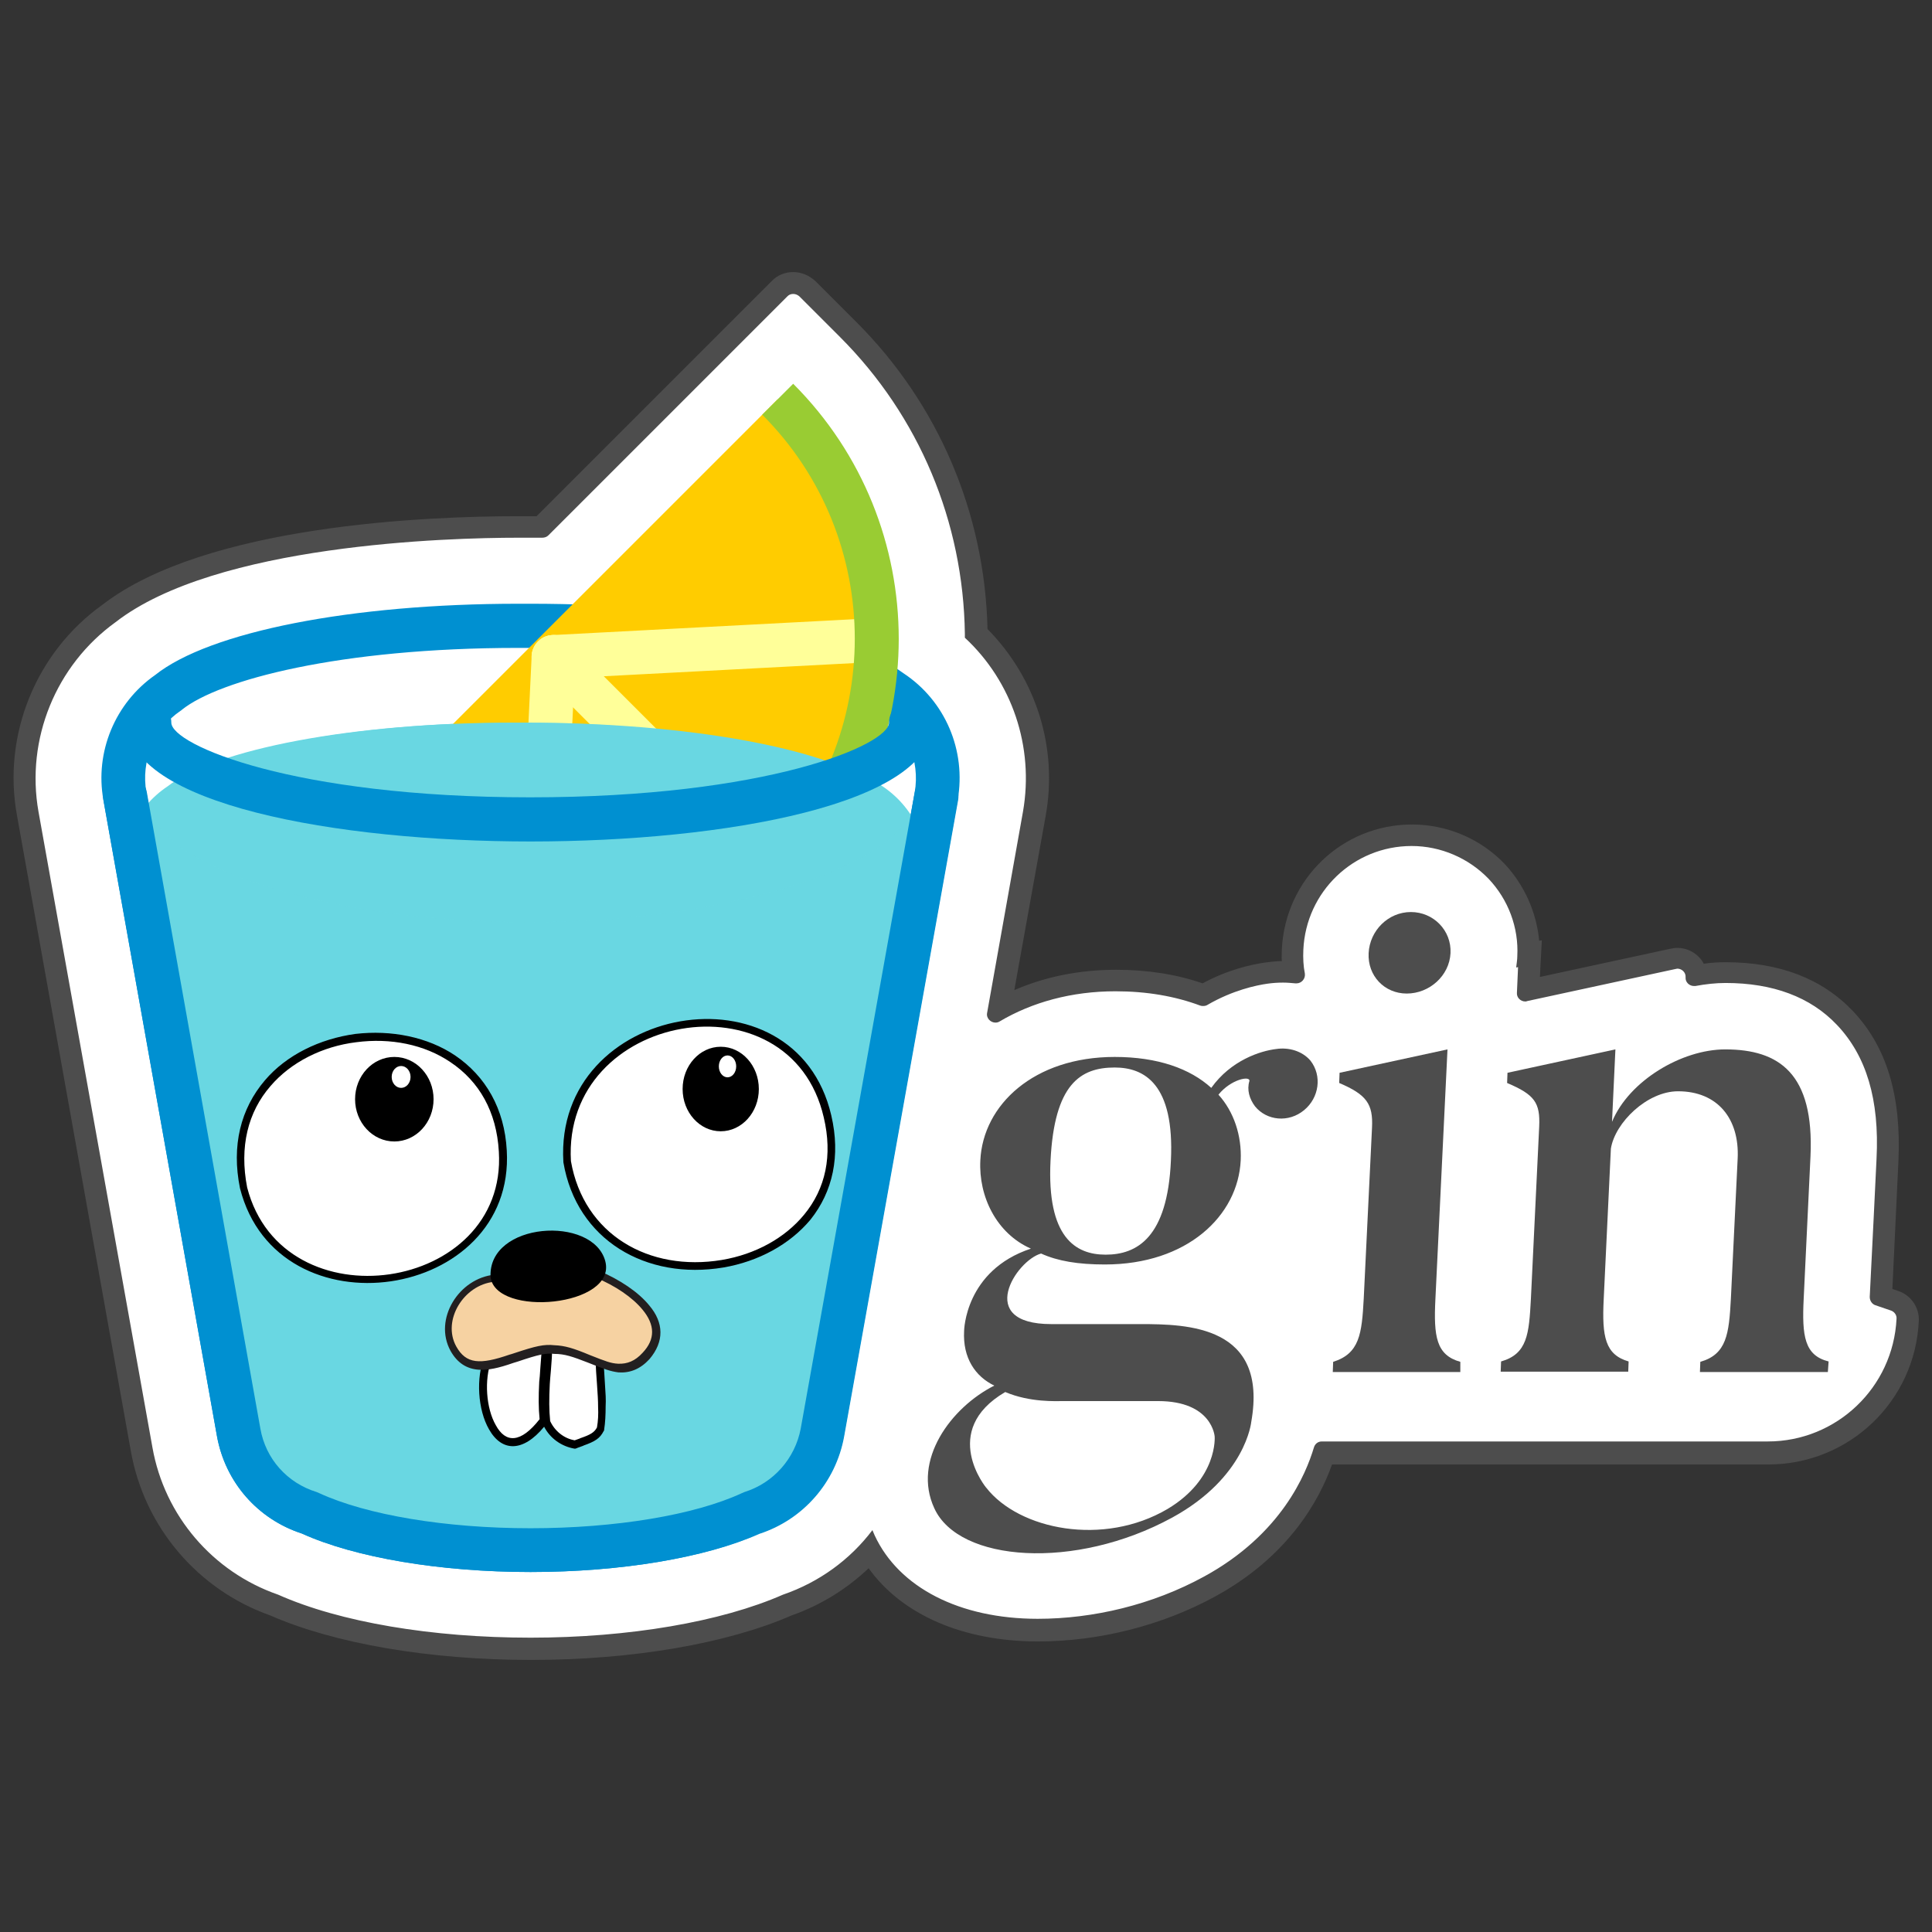 <?xml version="1.0" encoding="utf-8"?>
<!-- Generator: Adobe Illustrator 18.0.0, SVG Export Plug-In . SVG Version: 6.00 Build 0)  -->
<!DOCTYPE svg PUBLIC "-//W3C//DTD SVG 1.1//EN" "http://www.w3.org/Graphics/SVG/1.1/DTD/svg11.dtd">
<svg version="1.1" id="Layer_2" xmlns="http://www.w3.org/2000/svg" xmlns:xlink="http://www.w3.org/1999/xlink" x="0px" y="0px"
	 viewBox="0 0 512 512" style="enable-background:new 0 0 512 512;" xml:space="preserve">
<rect x="0" y="0" width="512" height="512" fill="#333333" stroke="none"/>
<g>
	<g>
		<g>
			<path style="fill:#FFFFFF;" d="M140.6,437c-26.5,0-51.2-4.2-68-11.6c-18.3-6.4-31.7-22.1-35.1-41.2L7.3,215.6c-3.6-20.2,4.8-41,21.6-53
				c27.3-21.3,89.9-22.9,108.4-22.9l2,0l1.3,0c1,0,1.9,0,2.9,0l63.2-63.2c1-1,2.3-1.5,3.6-1.5c1.4,0,2.7,0.5,3.6,1.5l10.8,10.8
				c21.5,21.5,33.5,50,33.9,80.5c12.8,12.4,18.5,30.2,15.4,47.9l-9.3,51.8c9-5,19.6-7.6,30.9-7.6c8.5,0,16.3,1.3,23.2,3.8
				c6.9-4,13.4-5.4,16.6-5.8c1.5-0.2,3.1-0.3,4.6-0.3c0.9,0,1.8,0,2.7,0.1c-0.3-2-0.4-4-0.3-6c0.8-17,14.7-30.3,31.6-30.3
				c8.5,0,16.6,3.5,22.5,9.6c5.6,5.9,8.6,13.8,8.5,21.8l0.4-0.1l-0.5,9.7l38.4-8.3c0.4-0.1,0.7-0.1,1.1-0.1c1.4,0,2.7,0.6,3.7,1.6
				c0.8,0.8,1.3,1.8,1.4,2.9c2.5-0.4,5.2-0.7,7.8-0.7c13.4,0,24,4,31.6,12c8.4,8.8,12.1,21.1,11.3,37.6l-1.7,36.1l3.6,1.2
				c2.2,0.7,3.6,2.8,3.5,5.1c-0.9,19.8-17.2,35.3-37,35.3H350.8c-2.7,8.7-10.1,24.3-30.3,35.4c-13.7,7.5-29.9,11.6-45.5,11.6
				c-20.5,0-36.8-7.8-44.4-21.1c-6,6.6-13.5,11.5-21.9,14.5C191.8,432.8,167.1,437,140.6,437z"/>
		</g>
		<g>
			<g>
				<path style="fill:#4D4D4D;" d="M210.2,77.9c0.6,0,1.1,0.2,1.6,0.6l10.8,10.8c21,21,32.7,49,33.1,78.7c0,0.1,0,0.8,0,1
					c12.5,11.6,18.4,28.9,15.4,46.1l-9.5,53.3c-0.3,1.4,0.9,2.6,2.2,2.6c0.4,0,0.8-0.1,1.1-0.3c8.6-5.1,19.1-8,30.7-8
					c8.3,0,15.8,1.3,22.5,3.8c0.3,0.1,0.5,0.1,0.8,0.1c0.4,0,0.8-0.1,1.1-0.3c6.7-3.9,13-5.2,15.8-5.6c1.4-0.2,2.8-0.3,4.2-0.3
					c1.1,0,2.2,0.1,3.3,0.2c0.1,0,0.2,0,0.3,0c1.3,0,2.4-1.2,2.2-2.6c-0.4-2-0.5-4.1-0.4-6.3c0.7-15.4,13.3-27.5,28.7-27.5
					c7.7,0,15.1,3.2,20.4,8.7c5.2,5.5,8,12.9,7.6,20.5c0,1-0.2,2-0.3,3l0.5-0.1c0,0-0.1,2.6-0.3,6.8c-0.1,1.3,1,2.3,2.2,2.3
					c0.2,0,0.3,0,0.5-0.1l39.3-8.5c0.2,0,0.3-0.1,0.5-0.1c1.2,0,2.3,1,2.2,2.3c-0.1,1.3,1,2.3,2.2,2.3c0.1,0,0.3,0,0.4,0
					c2.7-0.5,5.4-0.8,8-0.8c12.5,0,22.5,3.7,29.5,11.1c7.8,8.2,11.3,19.8,10.5,35.5c0,0-1.4,29.2-1.8,36.6c0,1,0.6,1.9,1.5,2.2
					l4.1,1.4c0.9,0.3,1.6,1.2,1.5,2.2c-0.9,18.2-15.9,32.5-34.1,32.5h-64.9h-24.3h-29c-1,0-1.8,0.6-2.1,1.6c-2.1,7-8.6,23-29.1,34.2
					c-13.7,7.5-29.4,11.2-44.1,11.2c-20.7,0-36.8-8.3-43.2-22.1c-0.2-0.5-0.4-0.9-0.6-1.4c-5.9,7.8-14.1,13.8-23.7,17.1
					c-16.4,7.2-40.8,11.4-66.9,11.4s-50.5-4.1-66.9-11.4c-17.3-6-30.1-20.9-33.3-39L10.2,215.1c-3.4-19.2,4.6-38.8,20.4-50.2
					c26.6-20.7,88.3-22.4,106.7-22.4l2,0c0,0,1.3,0,1.3,0c1,0,2.1,0,3.1,0c0,0,0,0,0,0c0.6,0,1.2-0.2,1.6-0.6l63.4-63.4
					C209.1,78.1,209.6,77.9,210.2,77.9 M210.2,72.1c-2.1,0-4.2,0.8-5.7,2.4l-62.3,62.3c-0.6,0-1.1,0-1.7,0c0,0-1.3,0-1.3,0l-1.9,0
					c-24,0-82.8,2.3-110.2,23.5C9.5,172.9,0.6,194.8,4.5,216.1l30.2,168.6c3.6,20,17.7,36.6,36.9,43.4c17.1,7.5,42.3,11.8,69.1,11.8
					s51.9-4.3,69.1-11.8c7.7-2.7,14.6-7,20.4-12.5c8.8,12.3,25,19.4,44.9,19.4c16.1,0,32.8-4.2,46.9-11.9c19.6-10.7,27.7-25.7,31-35
					h26.4h24.3h64.9c21.4,0,38.9-16.7,39.9-38c0.2-3.6-2.1-6.9-5.5-8l-1.5-0.5l1.6-33.9c0.8-17.3-3.1-30.3-12.1-39.8
					c-8.2-8.6-19.5-12.9-33.7-12.9c-1.9,0-3.8,0.1-5.8,0.4c-0.3-0.6-0.7-1.2-1.2-1.7c-1.5-1.6-3.6-2.5-5.8-2.5
					c-0.6,0-1.1,0.1-1.7,0.2l-34.7,7.5l0.1-2.1l0.4-7.6l-0.7,0.1c-0.7-7.5-3.9-14.7-9.1-20.3c-6.4-6.7-15.3-10.5-24.6-10.5
					c-18.5,0-33.6,14.5-34.5,33.1c0,1-0.1,2.1,0,3.1c-1.5,0-3.1,0.2-4.6,0.4c-3.3,0.5-9.6,1.8-16.4,5.5c-6.9-2.4-14.6-3.6-22.9-3.6
					c-9.6,0-18.8,1.8-27,5.4l8.3-46.1c3.3-18.2-2.5-36.5-15.4-49.6c-0.7-30.7-13-59.6-34.7-81.3l-10.8-10.8
					C214.4,72.9,212.3,72.1,210.2,72.1L210.2,72.1z"/>
			</g>
		</g>
	</g>
	<g>
		<path style="fill:#FFFFFF;" d="M236.1,183.2c-13.6-10.1-51.2-17.4-95.5-17.4c-0.5,0-0.9,0-1.4,0c-0.7,0-1.3,0-2,0
			c-43.3,0-80,7.4-92.7,17.7c-8.5,5.9-13.4,16.3-11.4,27.4l30.2,168.6c1.8,10.3,9.3,18.4,18.9,21.4c12.8,5.9,34.2,9.8,58.5,9.8
			s45.6-3.9,58.5-9.8c9.6-3,17-11.1,18.9-21.4L248.1,211C250.1,199.7,244.9,189,236.1,183.2z"/>
		<path style="fill:#0090D1;" d="M140.6,416.6c-23.9,0-46.5-3.8-60.6-10.2c-11.7-3.8-20.3-13.6-22.5-25.8L27.4,212
			c-2.3-12.7,3.1-25.7,13.7-33.1c14.4-11.5,52.1-18.9,96.2-18.9l2,0l1.3,0c44.9,0,83.6,7.2,98.8,18.4c11.1,7.3,16.7,20.5,14.4,33.6
			l-30.2,168.6c-2.2,12.1-10.8,22-22.5,25.8C187.1,412.8,164.5,416.6,140.6,416.6z M137.3,171.7c-47.3,0-79.3,8.5-89.1,16.4
			c-0.1,0.1-0.2,0.2-0.4,0.3c-7,4.8-10.5,13.3-9,21.6L69,378.6c1.4,8,7.1,14.4,14.9,16.8c0.2,0.1,0.5,0.2,0.7,0.3
			c12.6,5.8,33.5,9.3,56,9.3s43.5-3.5,56-9.3c0.2-0.1,0.5-0.2,0.7-0.3c7.7-2.4,13.4-8.9,14.9-16.8L242.4,210
			c1.5-8.5-2.2-17.1-9.4-21.9c-0.1-0.1-0.2-0.1-0.3-0.2c-10.5-7.8-43.8-16.2-92-16.2l-1.3,0L137.3,171.7z"/>
	</g>
	<g>
		<path style="fill:#69D7E2;" d="M233.3,208c-13.4-9.6-50.5-16.5-94.2-16.5c-0.5,0-0.9,0-1.3,0c-0.6,0-1.3,0-1.9,0
			c-42.7,0-78.9,7.1-91.5,16.9c-8.4,5.6-13.2,15.6-11.3,26.1l29.7,146.7c1.8,9.8,9.2,17.5,18.6,20.3c12.6,5.6,33.8,9.3,57.7,9.3
			s45-3.7,57.7-9.3c9.4-2.8,16.8-10.5,18.6-20.3l29.7-146.7C247.1,223.7,242,213.5,233.3,208z"/>
	</g>
	<g>
		<g>
			<path style="fill:#FFCC00;" d="M206.1,105.8c35.1,35.1,35.1,91.9,0,126.9s-91.9,35.1-126.9,0L206.1,105.8z"/>
		</g>
		<g>
			<g>
				<line style="fill:none;" x1="142.6" y1="259" x2="146.7" y2="174.1"/>
				<path style="fill:#FFFF99;" d="M142.6,264.8c-0.1,0-0.2,0-0.3,0c-3.2-0.2-5.7-2.9-5.5-6.1l4.1-84.9c0.2-3.2,2.9-5.7,6.1-5.5
					c3.2,0.2,5.7,2.9,5.5,6.1l-4.1,84.9C148.3,262.4,145.7,264.8,142.6,264.8z"/>
			</g>
			<g>
				<line style="fill:none;" x1="146.7" y1="174.1" x2="232.4" y2="169.6"/>
				<path style="fill:#FFFF99;" d="M146.7,179.9c-3.1,0-5.6-2.4-5.8-5.5c-0.2-3.2,2.3-6,5.5-6.1l85.6-4.5c3.2-0.2,5.9,2.3,6.1,5.5
					c0.2,3.2-2.3,5.9-5.5,6.1l-85.6,4.5C146.9,179.9,146.8,179.9,146.7,179.9z"/>
			</g>
			<g>
				<line style="fill:none;" x1="205.4" y1="232.7" x2="146.7" y2="174.1"/>
				<path style="fill:#FFFF99;" d="M205.4,238.6c-1.5,0-3-0.6-4.1-1.7l-58.7-58.7c-2.3-2.3-2.3-6,0-8.2c2.3-2.3,6-2.3,8.2,0l58.7,58.7
					c2.3,2.3,2.3,6,0,8.2C208.4,238,206.9,238.6,205.4,238.6z"/>
			</g>
		</g>
		<g>
			<path style="fill:#99CC33;" d="M142.6,264.8c-24.5,0-49-9.3-67.6-28l8.2-8.2c16.4,16.4,37.9,24.5,59.4,24.5c21.5,0,43-8.2,59.4-24.5
				c32.7-32.7,32.7-86,0-118.7l8.2-8.2c37.3,37.3,37.3,97.9,0,135.2C191.6,255.5,167.1,264.8,142.6,264.8z"/>
		</g>
	</g>
	<g>
		<path style="fill:#69D7E2;" d="M232.2,208c-13.2-9.6-49.8-16.5-93-16.5c-0.4,0-0.9,0-1.3,0c-0.6,0-1.3,0-1.9,0c-42.2,0-77.9,7.1-90.3,16.9
			c-8.2,5.6-13,15.6-11.1,26.1L64,381.1c1.8,9.8,9,17.5,18.4,20.3c12.5,5.6,33.3,9.3,56.9,9.3s44.4-3.7,56.9-9.3
			c9.3-2.8,16.6-10.5,18.4-20.3l29.4-146.7C245.8,223.7,240.8,213.5,232.2,208z"/>
	</g>
	<g>
		<g>
			<path style="fill:#FFFFFF;" d="M159,361.4c0.1,5.4,1.2,11.4,0.2,17.2c-1.5,2.8-4.3,3.1-6.7,4.2c-3.4-0.5-6.3-2.8-7.7-6
				c-0.9-6.5,0.2-12.7,0.5-19.2c0-0.2,4.1,0.1,7.7,1.2C156.1,359.7,159,361.3,159,361.4L159,361.4z M128.8,361.9
				c-3,11.3,4,29.8,15.4,14.6c-0.9-6.4,0.1-12.6,0.4-18.9C144.7,357.1,128.9,361.1,128.8,361.9L128.8,361.9z"/>
		</g>
		<g>
			<path d="M160.3,366.5c-0.2-3.2-0.3-4.5-0.3-6.1v-0.7l-0.7-0.2l-13.5-4.2v-0.7l-1.4,0.3h-0.1v0.1l-15.2,3.8l-0.5,0.1l-0.2,0.5
				c-2.3,5.7-1.8,14.2,1.2,19.4c3.4,6,9,6.1,14.6-0.7c1.6,3.1,4.6,5.2,8,5.8h0.3l0.3-0.1c0.4-0.2,0.9-0.3,1.6-0.6
				c0.1,0,0.1,0,0.2-0.1c3.1-1.1,4.4-1.9,5.4-3.9l0.1-0.1v-0.2c0.3-1.9,0.4-4,0.4-6.2C160.6,370.9,160.5,369.4,160.3,366.5
				L160.3,366.5z M143.2,362.5c-0.1,1.9-0.2,2.7-0.3,3.7c-0.2,4-0.2,6.9,0.1,9.9c-5,6.4-9,6.4-11.6,1.6c-2.6-4.5-3.1-12.1-1.2-17.1
				l13.4-3.4C143.5,358.7,143.4,360,143.2,362.5z M158.2,378.3c-0.7,1.3-1.7,1.9-4.3,2.8c-0.1,0-0.1,0-0.2,0.1
				c-0.6,0.2-1.1,0.4-1.4,0.5c-2.9-0.5-5.3-2.5-6.5-5.1c-0.3-2.9-0.3-5.9-0.1-9.8c0.1-1.1,0.1-1.8,0.3-3.7c0.2-2.5,0.3-3.9,0.3-5.3
				l11.6,3.5c0,1.4,0.1,2.7,0.3,5.4c0.2,2.9,0.3,4.4,0.3,6.1C158.6,374.8,158.5,376.6,158.2,378.3z"/>
		</g>
		<g>
			<path style="fill:#FFFFFF;" d="M64.6,314.9c9.8,38.2,71,28.4,68.6-9.9C130.4,259.1,55.2,268,64.6,314.9"/>
		</g>
		<g>
			<path d="M134.3,304.9c-0.6-11.1-5.6-19.7-13.7-25.2c-7.3-4.9-16.9-6.8-26.4-5.7c-9.5,1.3-18.3,5.6-24,12.3
				c-6.4,7.5-8.9,17.3-6.6,28.6l1-0.2l-1,0.2C73.6,354.2,136.6,344.7,134.3,304.9z M65.5,314.7c-2.1-10.8,0.2-20,6.2-26.9
				c5.4-6.3,13.7-10.5,22.7-11.6c9.1-1.2,18.1,0.6,25,5.3c7.6,5.1,12.2,13.1,12.8,23.7C134.5,342.5,75,351.4,65.5,314.7L65.5,314.7z
				"/>
		</g>
		<g>
			<ellipse cx="104.5" cy="291.3" rx="10.4" ry="11.2"/>
		</g>
		<g>
			<ellipse style="fill:#FFFFFF;" cx="106.3" cy="285.4" rx="2.5" ry="2.9"/>
		</g>
		<g>
			<path style="fill:#FFFFFF;" d="M150.3,307.8c7.6,43.9,79.3,32.2,69-12C210,256.1,147.8,267.1,150.3,307.8"/>
		</g>
		<g>
			<path d="M220.3,295.6c-9.5-40.9-73.5-29.7-71,12.3v0.1c3.5,20.7,22,31.3,42.4,27.9c9.3-1.6,17.6-6.1,23.1-12.7
				C220.7,315.8,222.8,306.3,220.3,295.6L220.3,295.6z M213.1,321.9c-5.1,6.2-12.9,10.5-21.8,12c-19.3,3.2-36.6-6.7-40-26.2
				c-2.3-39.5,58.1-50.1,67-11.6C220.7,306.2,218.8,315,213.1,321.9z"/>
		</g>
		<g>
			<ellipse cx="191" cy="288.6" rx="10.1" ry="11.2"/>
		</g>
		<g>
			<ellipse style="fill:#FFFFFF;" cx="192.8" cy="282.6" rx="2.3" ry="2.9"/>
		</g>
		<g>
			<g>
				<path style="fill:#F6D2A2;" d="M131,338.8c-8.4,0.7-15.3,10.7-10.9,18.6c5.8,10.5,18.7-1,26.7,0.1c9.3,0.2,16.9,9.8,24.2,1.7
					c8.2-9-3.5-17.7-12.8-21.6L131,338.8L131,338.8z"/>
			</g>
			<g>
				<path style="fill:#231F20;" d="M172.1,346c-2.9-3.6-7.9-6.9-13.3-9.2l-0.2-0.1h-0.2l-27.3,1.1c-9.5,0.9-16.3,11.8-11.7,20.2
					c1.8,3.2,4.3,4.8,7.6,5c2.5,0.1,5-0.4,9-1.8c0.3-0.1,0.7-0.2,1.3-0.4c5.3-1.8,7.5-2.3,9.6-2h0.1c2.6,0,4.7,0.7,8.8,2.3
					c4.5,1.8,5.9,2.3,8.1,2.6c3.1,0.2,5.8-0.9,8.2-3.5C176.1,355.5,175.9,350.5,172.1,346L172.1,346z M170.3,358.5
					c-2,2.2-4.1,3-6.5,2.9c-1.9-0.1-3.2-0.6-7.5-2.3c-4.3-1.8-6.6-2.5-9.4-2.6c-2.7-0.3-4.9,0.2-10.6,2.1c-0.5,0.2-1,0.3-1.3,0.4
					c-7.8,2.7-11.5,2.5-14.1-2.2c-3.8-6.9,2-16.3,10-17.1l27-1.1c5.1,2.1,9.7,5.2,12.4,8.5C173.6,351.1,173.7,354.9,170.3,358.5
					L170.3,358.5z"/>
			</g>
			<g>
				<path d="M160.4,334.2c-3.3-12.2-31.1-10.4-30.4,4.2C131.3,349.2,163.6,346.3,160.4,334.2z"/>
			</g>
		</g>
	</g>
	<g>
		<path style="fill:#0090D1;" d="M140.6,416.6c-23.9,0-46.5-3.8-60.6-10.2c-11.7-3.8-20.3-13.6-22.5-25.8L27.4,212c-0.6-3.2,1.5-6.2,4.7-6.8
			c3.2-0.6,6.2,1.5,6.8,4.7L69,378.6c1.4,8,7.1,14.4,14.9,16.8c0.2,0.1,0.5,0.2,0.7,0.3c12.6,5.8,33.5,9.3,56,9.3s43.5-3.5,56-9.3
			c0.2-0.1,0.5-0.2,0.7-0.3c7.7-2.4,13.4-8.9,14.9-16.8L242.4,210c0.6-3.2,3.6-5.3,6.8-4.7c3.2,0.6,5.3,3.6,4.7,6.8l-30.2,168.6
			c-2.2,12.1-10.8,22-22.5,25.8C187.1,412.8,164.5,416.6,140.6,416.6z"/>
	</g>
	<g style="opacity:0.5;">
		<path style="fill:#69D7E2;" d="M139.2,191.5c-56.9,0-90.8,11.4-98.9,21.3c0,0.3-0.1,0.5-0.1,0.8c0,14.8,44.7,30.8,100.1,30.8
			c51.9,0,94.9-14.6,100.1-28C236.3,206.4,198.7,191.5,139.2,191.5z"/>
	</g>
	<g>
		<g>
			<path style="fill:#4D4D4D;" d="M332.6,293.2c-1.5-2-2.2-4.4-1.5-6.7c0.3-1.5-4.9-0.5-8.2,3.6c4.1,4.5,6.2,10.9,5.9,17.4
				c-0.7,14.7-14.2,27.6-36,27.6c-7.1,0-12.5-0.9-16.9-2.9c-6.6,1.8-17.6,18.7,2.7,18.7h23.6c12.5,0,33.9,0.4,29.4,25.9
				c0,0-1.4,14.7-21,25.4c-25.7,14-56.5,11.8-63-2.5c-5.9-12.7,4.4-26.7,15.9-32.5c-5-2.4-8.4-7.3-8-14.5c0,0,0.2-16,17.7-21.8
				c-9.1-4-13.9-13.8-13.4-23.4c0.7-14.7,14.2-27.4,35.6-27.4c11.4,0,20,3.1,25.6,8.2c5.2-7.3,13-9.8,17.2-10.3
				c3.3-0.5,6.9,0.5,9.1,3.1c3.1,4,2.3,9.8-1.7,13.1C341.5,297.6,335.7,297,332.6,293.2z M309.4,399.9c13.4-8,12.5-19.2,12.5-19.2
				s-0.6-9.4-15-9.4h-25c-2,0-8.9,0.4-15.5-2.4c-17.6,10.3-4.9,25.6-5,25.4C270.1,405.4,292.4,409.9,309.4,399.9z M295.4,282.9
				c-9.1,0-16,4.4-17,24.7c-1,20.3,6.6,24.9,14.6,24.9c8.3,0,16.4-4.5,17.3-24.9C311.3,287.2,303.2,282.9,295.4,282.9z"/>
		</g>
		<g>
			<path style="fill:#4D4D4D;" d="M387,363.6h-33.8l0.1-2.7c7-2.2,7.6-7.4,8.1-16.7l2.2-45.4c0.3-6.2-1.4-8.7-8.7-11.8l0.1-2.7l28.6-6.2
				l-3.2,66.1c-0.5,10,0.2,14.9,6.6,16.7L387,363.6z M362.7,252.6c0.3-6,5.2-10.9,11.2-10.9c6,0,10.8,4.9,10.5,10.9
				c-0.3,6-5.6,10.7-11.6,10.7C366.9,263.3,362.4,258.6,362.7,252.6z"/>
		</g>
		<g>
			<path style="fill:#4D4D4D;" d="M484.4,363.6h-33.9l0.1-2.7c7-2,7.6-7.4,8.1-16.7l1.8-37.2c0.5-10.5-5.3-17.8-15.8-17.8
				c-8.2,0-16.7,8.3-17.8,15.2l-1.9,39.9c-0.5,10,0.4,14.7,6.6,16.5l-0.1,2.7h-33.8l0.1-2.7c7-2,7.4-7.3,7.9-16.5l2.2-45.7
				c0.3-6.4-1.2-8.5-8.5-11.6l0.1-2.7l28.6-6.2l-0.9,19.2c4.5-10.9,18.5-19.2,30-19.2c14.3,0,23.6,6.4,22.6,28.3l-1.8,37.7
				c-0.5,10,0.2,15.1,6.6,16.7L484.4,363.6z"/>
		</g>
	</g>
	<g>
		<path style="fill:#0090D1;" d="M140.6,223c-51.4,0-106.8-9.9-106.8-31.5c0-3.2,2.6-5.8,5.8-5.8s5.8,2.6,5.8,5.8c0,5.9,32.4,19.8,95.1,19.8
			s95.1-13.9,95.1-19.8c0-3.2,2.6-5.8,5.8-5.8c3.2,0,5.8,2.6,5.8,5.8C247.4,213.1,192,223,140.6,223z"/>
	</g>
</g>
</svg>
